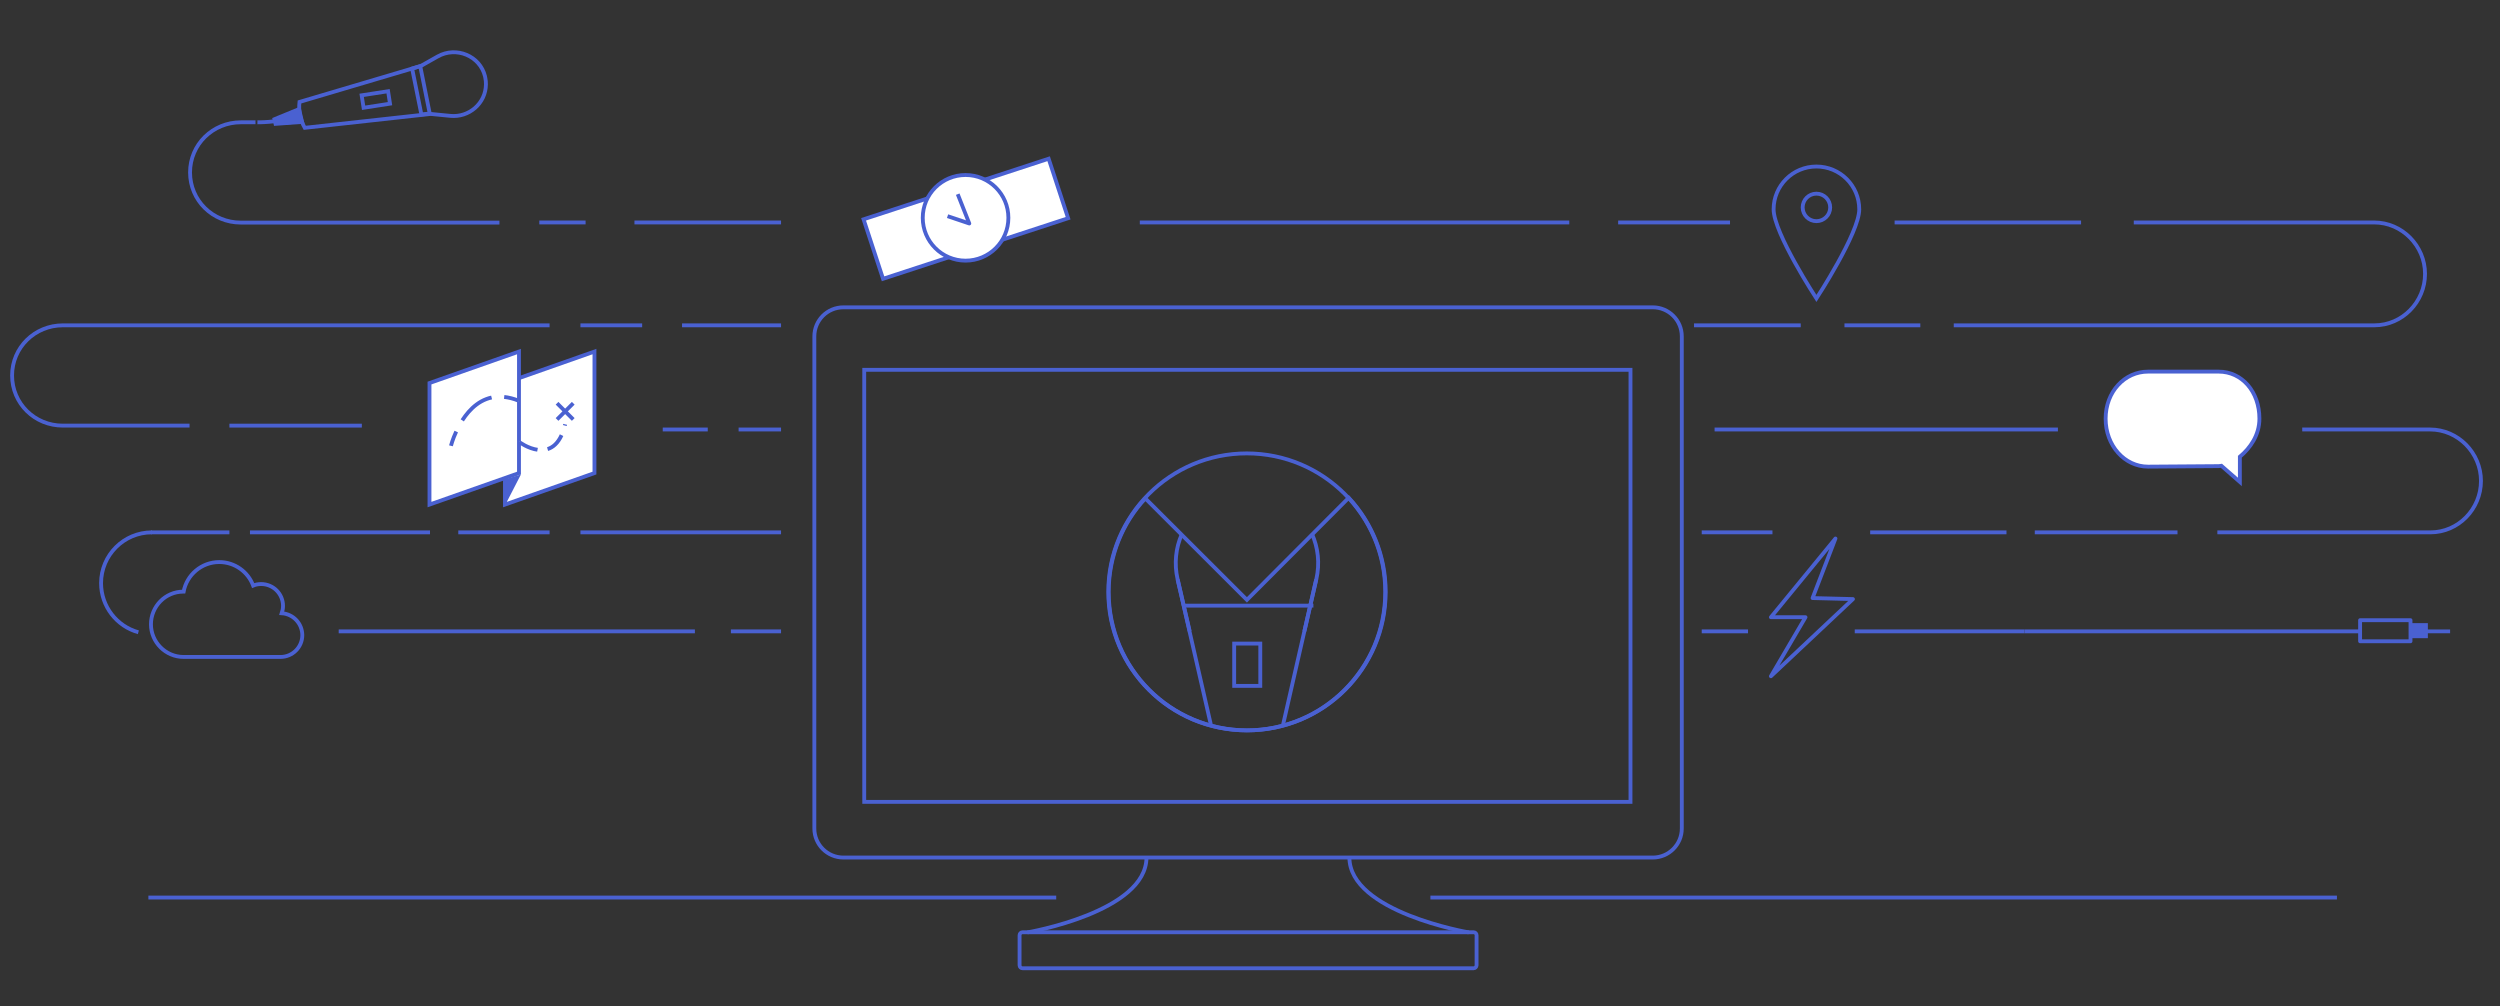 <?xml version="1.0" encoding="utf-8"?>
<!-- Generator: Adobe Illustrator 19.0.0, SVG Export Plug-In . SVG Version: 6.00 Build 0)  -->
<svg version="1.1" id="Layer_1" xmlns="http://www.w3.org/2000/svg" xmlns:xlink="http://www.w3.org/1999/xlink" x="0px" y="0px"
	 viewBox="12 149.3 1944.2 782.7" style="enable-background:new 12 149.3 1944.2 782.7;" xml:space="preserve">
<rect x="12" y="149.3" width="1944.2" height="782.7" fill="#333333" stroke="none"/>
<style type="text/css">
	.st0{fill:none;stroke:#4A61D1;stroke-width:3;stroke-miterlimit:10;}
	.st1{fill:#4A61D1;}
	.st2{fill:#FFFFFF;stroke:#4A61D1;stroke-width:3;stroke-miterlimit:10;}
	.st3{fill:#FFFFFF;}
	.st4{fill:none;stroke:#4A61D1;stroke-width:3;stroke-miterlimit:10;stroke-dasharray:29.673,9.891;}
	.st5{fill:none;stroke:#4A61D1;stroke-width:3;stroke-miterlimit:10;stroke-dasharray:23.726,7.909;}
	.st6{fill:#FFFFFF;stroke:#4A61D1;stroke-width:3;stroke-miterlimit:10;stroke-dasharray:15.817,7.909;}
	.st7{fill:#FFFFFF;stroke:#4A61D1;stroke-width:3;stroke-linejoin:round;stroke-miterlimit:10;}
	.st8{fill:none;stroke:#4A61D1;stroke-width:3;stroke-linejoin:round;stroke-miterlimit:10;}
</style>
<path id="XMLID_55_" class="st0" d="M1297.3,816.2H667.9c-12.5,0-22.6-10.1-22.6-22.6V410.9c0-12.5,10.1-22.6,22.6-22.6h629.4
	c12.5,0,22.6,10.1,22.6,22.6v382.7C1319.9,806.1,1309.8,816.2,1297.3,816.2z"/>
<rect id="XMLID_53_" x="684.1" y="436.9" class="st0" width="595.9" height="336"/>
<path id="XMLID_54_" class="st0" d="M1158,902.3H807.2c-1.2,0-2.3-1-2.3-2.3v-23.4c0-1.2,1-2.3,2.3-2.3H1158c1.2,0,2.3,1,2.3,2.3
	V900C1160.2,901.3,1159.2,902.3,1158,902.3z"/>
<path id="XMLID_59_" class="st0" d="M811,874.4c0,0,92.6-15.8,92.6-58.3"/>
<path id="XMLID_60_" class="st0" d="M1154.2,874.4c0,0-92.8-15.8-92.8-58.3"/>
<path id="XMLID_58_" class="st0" d="M346.9,237.9L249,248.7l0,0c-3.5-6.1-4.9-13.2-4.1-20.1l0,0l94.4-28l13.1-7.4
	c14.4-8.1,32.9-0.5,36.8,15.5c0.1,0.3,0.2,0.7,0.2,1c0.4,1.8,0.5,3.5,0.5,5.2c-0.1,14.7-13.1,26-27.8,24.5L346.9,237.9z"/>
<polygon id="XMLID_61_" class="st0" points="339.7,238.3 332.5,202.6 338.8,200.7 346.2,237.6 "/>
<polygon id="XMLID_63_" class="st1" points="225.1,247.2 223.7,241.1 245.6,232.1 248.8,245.5 "/>
<path id="XMLID_115_" class="st0" d="M1457.9,312.1c0,18.4-33.3,69.3-33.3,69.3s-33.3-50.9-33.3-69.3c0-18.4,14.9-33.3,33.3-33.3
	S1457.9,293.7,1457.9,312.1z"/>
<circle id="XMLID_114_" class="st0" cx="1424.6" cy="310.6" r="10.7"/>
<polygon id="XMLID_11_" class="st2" points="474.3,517.2 404.7,541.7 404.7,447.2 474.3,422.7 "/>
<polygon id="XMLID_15_" class="st2" points="415.6,517.2 346,541.7 346,447.2 415.6,422.7 "/>
<g id="XMLID_17_">
	<path id="XMLID_56_" class="st3" d="M362.7,496c0,0,12.9-51.3,52.9-35"/>
	<g id="XMLID_13_">
		<path id="XMLID_52_" class="st0" d="M362.7,496c0,0,1.2-4.9,4.1-11.1"/>
		<path id="XMLID_38_" class="st4" d="M371.5,476.2c5.8-9,14.7-17.8,27.7-18.4"/>
		<path id="XMLID_36_" class="st0" d="M404.1,458c3.5,0.4,7.3,1.3,11.4,3"/>
	</g>
</g>
<line id="XMLID_18_" class="st5" x1="445.2" y1="462.9" x2="457.8" y2="475.5"/>
<line id="XMLID_19_" class="st5" x1="445.2" y1="475.5" x2="457.8" y2="462.9"/>
<polygon id="XMLID_14_" class="st1" points="417.1,518.3 404.5,542.8 403.8,522.3 "/>
<path id="XMLID_20_" class="st6" d="M415.6,492.9c0,0,27.8,21.2,35.9-13.6"/>
<rect id="XMLID_21_" x="687.1" y="294.8" transform="matrix(-0.95 0.311 -0.311 -0.95 1587.082 385.372)" class="st2" width="151.5" height="48.7"/>
<path id="XMLID_23_" class="st2" d="M1769.1,474.9c0-21-13.5-36.6-31.7-36.6h-54.9c-18.2,0-33,15.6-33,36.6s14.8,37.3,33,37.3
	l54.9-0.4c1.1,0,1-0.2,2.1-0.3l14.4,12.6v-19.6C1761.9,497.8,1769.1,487.7,1769.1,474.9z"/>
<circle id="XMLID_16_" class="st2" cx="762.9" cy="318.7" r="33.3"/>
<polyline id="XMLID_24_" class="st7" points="748.9,317.4 765.8,323.1 756.8,300.3 "/>
<path id="XMLID_22_" class="st0" d="M238.5,240.6c-10.8,4.1-26.3,3.8-26.3,3.8s0.3,0-12.9,0c-21.8,0-39.5,17.2-39.5,39
	s17.6,39,39.4,39h201.2"/>
<path id="XMLID_25_" class="st0" d="M439.4,402.3H60.9c-21.8,0-39.5,17.2-39.5,39s17.6,39,39.4,39h98.6"/>
<path id="XMLID_46_" class="st0" d="M130.1,563.3c-21.8,0-39.5,17.7-39.5,39.5c0,18.2,12.3,33.6,29,38.2"/>
<path id="XMLID_30_" class="st0" d="M1671.4,322.3h186.9c21.8,0,39.6,18.2,39.6,40s-17.6,40-39.4,40h-327.1"/>
<line id="XMLID_26_" class="st0" x1="431.4" y1="322.3" x2="467.4" y2="322.3"/>
<line id="XMLID_27_" class="st0" x1="505.4" y1="322.3" x2="619.4" y2="322.3"/>
<line id="XMLID_28_" class="st0" x1="898.4" y1="322.3" x2="1232.4" y2="322.3"/>
<line id="XMLID_29_" class="st0" x1="1270.4" y1="322.3" x2="1357.4" y2="322.3"/>
<line id="XMLID_31_" class="st0" x1="1630.4" y1="322.3" x2="1485.4" y2="322.3"/>
<line id="XMLID_33_" class="st0" x1="1412.4" y1="402.3" x2="1329.4" y2="402.3"/>
<line id="XMLID_34_" class="st0" x1="619.4" y1="402.3" x2="542.4" y2="402.3"/>
<circle id="XMLID_126_" class="st0" cx="981.6" cy="609.6" r="107.7"/>
<path id="XMLID_149_" class="st0" d="M1092.2,502.1"/>
<path id="XMLID_148_" class="st0" d="M1032.3,564.5c4.7,10.6,6.2,22.8,3.4,35.2l-9.3,40.5"/>
<path id="XMLID_147_" class="st0" d="M1032.3,564.5"/>
<path id="XMLID_146_" class="st0" d="M937.2,640.2l-9.4-40.4c-2.8-12.2-1.4-24.4,3.2-34.9"/>
<line id="XMLID_145_" class="st0" x1="927.8" y1="599.8" x2="953.8" y2="713.5"/>
<line id="XMLID_144_" class="st0" x1="1035.6" y1="599.8" x2="1009.7" y2="713.4"/>
<line id="XMLID_143_" class="st0" x1="932.4" y1="620.3" x2="1033.4" y2="620.3"/>
<path id="XMLID_142_" class="st0" d="M1060.9,536.4c17.8,19.2,28.7,44.9,28.7,73.2c0,59.5-48.2,107.7-107.7,107.7
	c-59.5,0-107.7-48.1-107.7-107.6c0-28.1,10.8-53.8,28.5-72.8l0,0l79,78.9L1060.9,536.4z"/>
<rect id="XMLID_141_" x="971.8" y="649.8" class="st0" width="20.3" height="32.9"/>
<line id="XMLID_32_" class="st0" x1="1446.4" y1="402.3" x2="1505.4" y2="402.3"/>
<line id="XMLID_35_" class="st0" x1="190.4" y1="480.3" x2="293.4" y2="480.3"/>
<rect id="XMLID_37_" x="293.7" y="221.9" transform="matrix(-0.988 0.153 -0.153 -0.988 639.429 404.224)" class="st0" width="20.8" height="9.8"/>
<line id="XMLID_39_" class="st0" x1="586.4" y1="483.3" x2="619.4" y2="483.3"/>
<line id="XMLID_40_" class="st0" x1="527.4" y1="483.3" x2="562.4" y2="483.3"/>
<line id="XMLID_41_" class="st0" x1="1345.4" y1="483.3" x2="1612.4" y2="483.3"/>
<path id="XMLID_42_" class="st0" d="M1802.4,483.3h80.6h4h14.8c21.8,0,39.6,18.2,39.6,40s-17.5,40-39.3,40h-165.7"/>
<line id="XMLID_43_" class="st0" x1="1705.4" y1="563.3" x2="1594.4" y2="563.3"/>
<line id="XMLID_47_" class="st0" x1="190.4" y1="563.3" x2="129.4" y2="563.3"/>
<line id="XMLID_49_" class="st0" x1="619.4" y1="563.3" x2="463.4" y2="563.3"/>
<line id="XMLID_44_" class="st0" x1="1572.4" y1="563.3" x2="1466.4" y2="563.3"/>
<path id="XMLID_48_" class="st0" d="M231.1,626.2c0.6-1.8,1-3.7,1-5.7c0-9.4-7.6-17-17-17c-2.2,0-4.3,0.4-6.2,1.2
	c-4-10.7-14.3-18.3-26.4-18.3c-13.8,0-25.3,10-27.7,23h-0.3c-13.9,0-25.1,11.5-25.1,25.4s11.4,25.4,25.4,25.4h75.3
	c9.4,0,17-7.6,17-17C247,634.1,240,626.8,231.1,626.2z"/>
<polygon id="XMLID_45_" class="st8" points="1439.4,568.1 1389.2,629.3 1416.1,629.3 1389.2,675.2 1453,615.2 1421.6,614.4 "/>
<line id="XMLID_51_" class="st0" x1="206.4" y1="563.3" x2="346.4" y2="563.3"/>
<line id="XMLID_64_" class="st0" x1="368.4" y1="563.3" x2="439.4" y2="563.3"/>
<line id="XMLID_79_" class="st0" x1="1586.4" y1="640.3" x2="1847.4" y2="640.3"/>
<line id="XMLID_68_" class="st0" x1="1454.4" y1="640.3" x2="1586.4" y2="640.3"/>
<line id="XMLID_69_" class="st0" x1="1335.4" y1="640.3" x2="1371.4" y2="640.3"/>
<line id="XMLID_66_" class="st0" x1="580.4" y1="640.3" x2="619.4" y2="640.3"/>
<path id="XMLID_65_" class="st0" d="M580,639.8"/>
<polyline id="XMLID_50_" class="st0" points="275.4,640.3 479.2,640.3 552.4,640.3 "/>
<line id="XMLID_80_" class="st0" x1="1124.4" y1="847.3" x2="1829.4" y2="847.3"/>
<line id="XMLID_67_" class="st0" x1="127.4" y1="847.3" x2="833.4" y2="847.3"/>
<line id="XMLID_71_" class="st0" x1="463.4" y1="402.3" x2="511.4" y2="402.3"/>
<line id="XMLID_72_" class="st8" x1="1335.4" y1="563.3" x2="1390.4" y2="563.3"/>
<rect id="XMLID_70_" x="1847.4" y="631.6" class="st8" width="39.2" height="16.4"/>
<line id="XMLID_74_" class="st8" x1="1887.4" y1="640.3" x2="1917.4" y2="640.3"/>
<rect id="XMLID_73_" x="1886.9" y="633.9" class="st1" width="13.2" height="11.7"/>
</svg>
